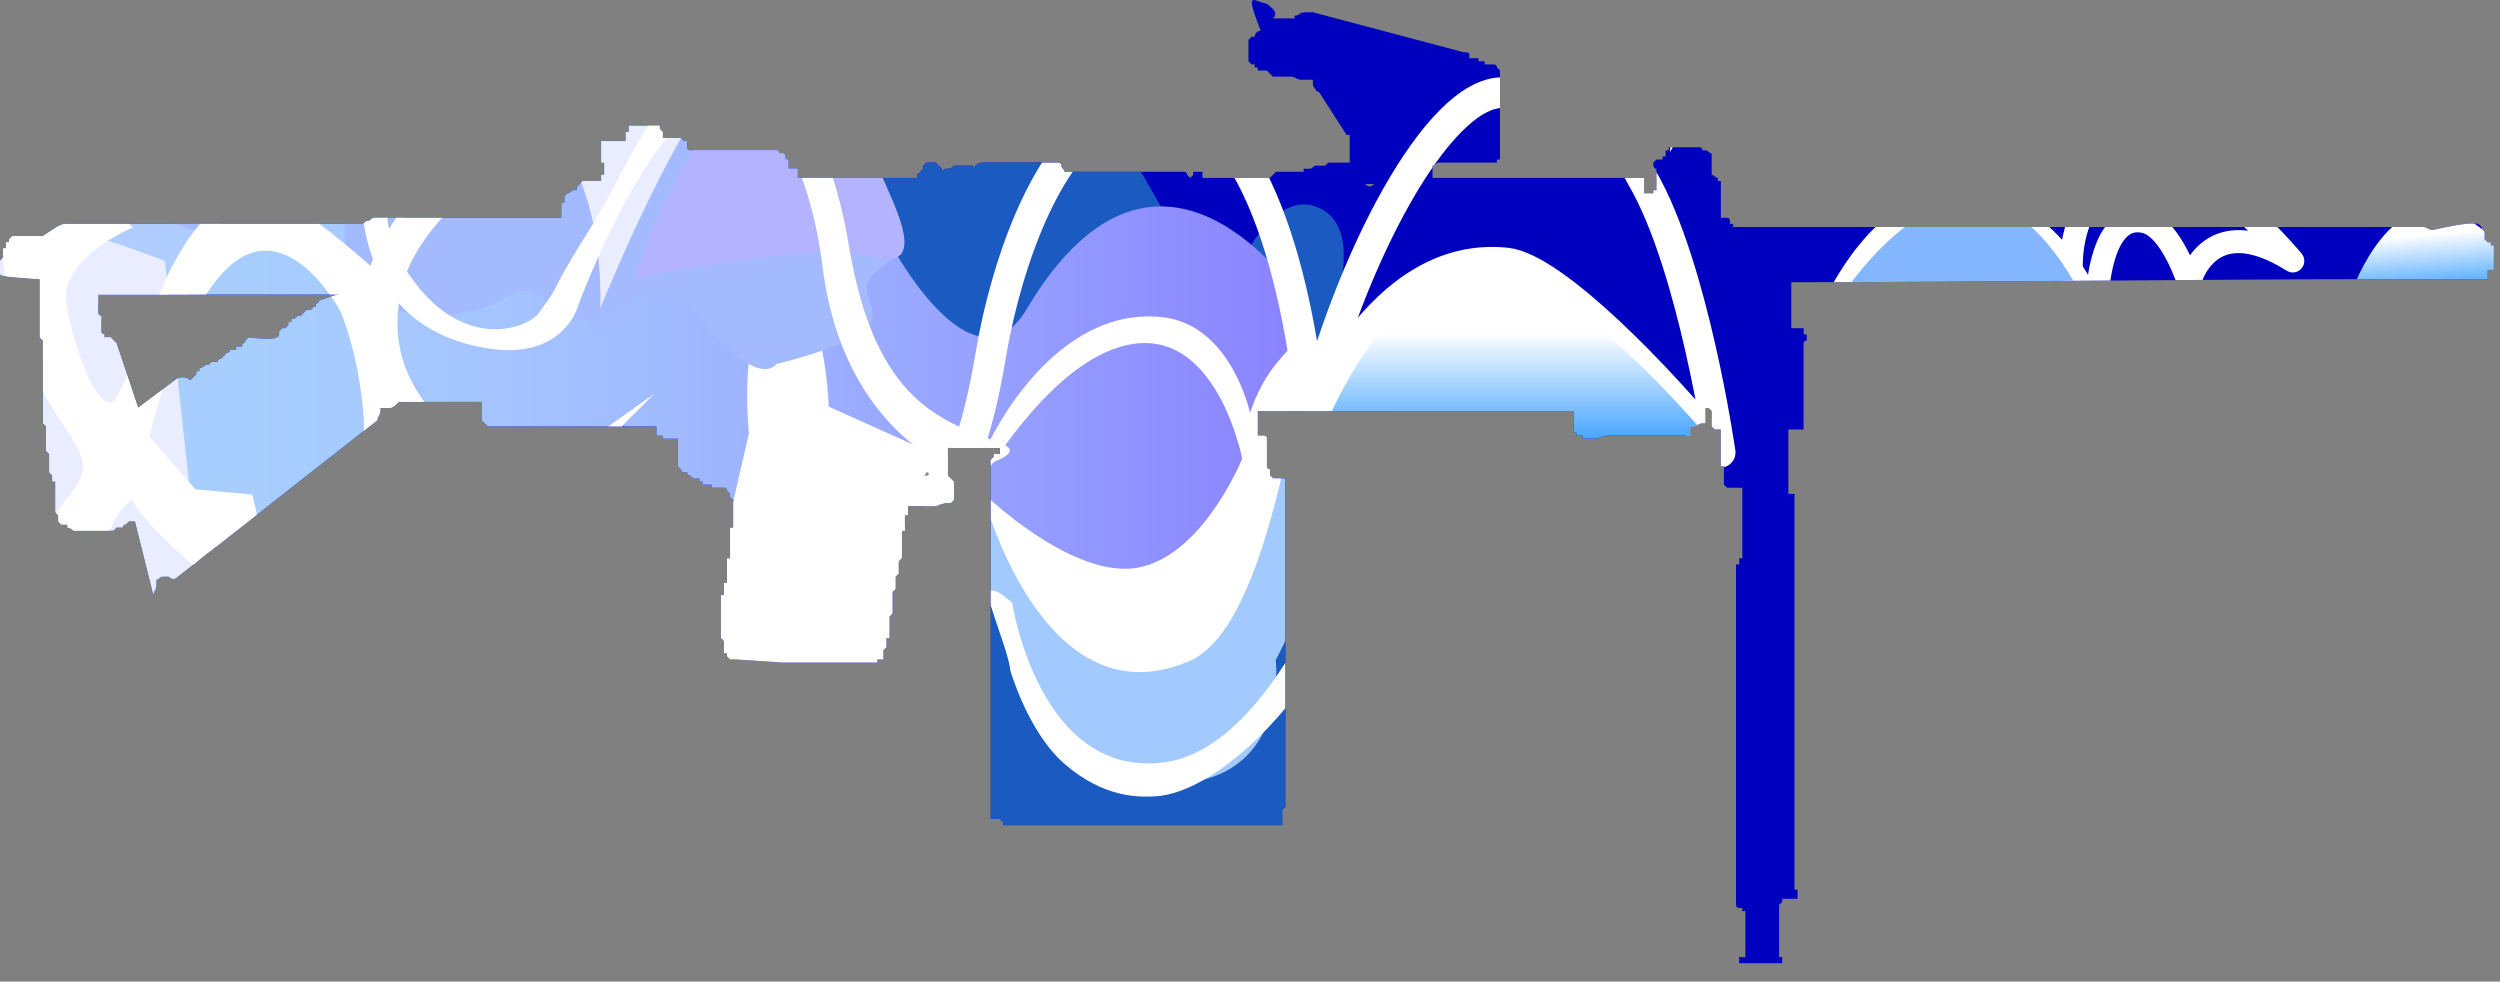 <?xml version="1.0" encoding="utf-8"?>
<!-- Generator: Adobe Illustrator 16.0.0, SVG Export Plug-In . SVG Version: 6.00 Build 0)  -->
<!DOCTYPE svg PUBLIC "-//W3C//DTD SVG 1.0//EN" "http://www.w3.org/TR/2001/REC-SVG-20010904/DTD/svg10.dtd">
<svg version="1.0" id="图层_1" xmlns="http://www.w3.org/2000/svg" xmlns:xlink="http://www.w3.org/1999/xlink" x="0px" y="0px"
	 width="81.5px" height="32px" viewBox="0 0 81.5 32" enable-background="new 0 0 81.5 32" xml:space="preserve">
<rect x="0" y="0" width="81.5" height="32" fill="#808080" stroke="none"/>
<path fill="#0001BF" d="M80.8,7.3L80.9,7.4c0,0.1,0.1,0.1,0.1,0.2s0,0.1,0,0.2l0.1,0.1l0,0H81.2V8h0.1l0,0v0.1v0.1l0,0v0.1v0.1l0,0
	l0,0v0.1v0.1v0.1v0.1h-0.1H81.1l0,0l0,0v0.1V9l0,0l0,0v0.1H81l0,0h-0.1l0,0l0,0c-0.801,0-1.7,0-2.5,0l0,0c-0.103,0-0.103,0-0.103,0
	l0,0h-0.101h-0.1c-6.6,0-13.1,0.1-19.6,0.1h-0.1l0,0v0.1v0.1v0.1v0.1l0,0v0.1v0.1v0.3v0.1l0,0v0.1v0.1v0.1v0.1v0.1h0.1h0.1l0,0H58.7
	h0.1v0.1l0,0v0.1l0,0H58.9l0,0V11v0.1l0,0l0,0c-0.103,0-0.103,0.1-0.103,0.1v0.1v0.1v0.1v0.1v0.1v0.1v0.1V12l0,0v0.1v0.1l0,0v0.1
	l0,0v0.1v0.1v0.1l0,0v0.1v0.1v0.1V13l0,0v0.1v0.1v0.1v0.1l0,0v0.1v0.1l0,0v0.1v0.1v0.1V14l0,0l0,0l0,0c-0.101,0-0.101,0-0.101,0
	c-0.102,0-0.199,0-0.301,0H58.3l0,0l0,0v0.1l0,0v0.1v0.1l0,0v0.1v0.1v0.1v0.1v0.1v0.1l0,0V15l0,0v0.1l0,0v0.1v0.1l0,0v0.1v0.1v0.1
	v0.1v0.1v0.1l0,0V16l0,0v0.1l0,0H58.4l0,0h0.1v0.1l0,0v0.1l0,0l0,0l0,0v0.1v0.1l0,0v0.1l0,0V16.7l0,0v0.1V16.9V19v0.1V19.2v0.1l0,0
	V19.4v0.1l0,0v0.1l0,0V19.7l0,0v0.1V19.9V20v0.1V20.2v0.1V20.4l0,0v0.1v0.1V21v0.1V21.2l0,0v0.1V21.4v0.1v0.1V21.7l0,0v0.1V21.9V22
	v0.1l0,0V22.2v0.1l0,0V22.4v0.1v0.1V22.7v0.1V22.9V23v0.1V23.2l0,0v0.1V23.4l0,0v0.1l0,0v0.1V23.7l0,0v0.1V23.9V24v0.1V24.2l0,0v0.1
	V24.4v0.1l0,0v0.1l0,0V24.7v0.1l0,0V24.9V25v0.1V25.2v0.1V25.4l0,0v0.1l0,0v0.1l0,0V25.7v0.1l0,0V25.9V26l0,0v0.1V26.2l0,0v0.1V26.4
	V27v0.1l0,0V27.2v0.1V27.4v0.1v0.1V27.7v0.1l0,0V27.9V28v0.1V28.2v0.1V28.4l0,0v0.1v0.1V28.7v0.1V28.9l0,0V29h0.1v0.1V29.2v0.1
	c-0.1,0-0.1,0-0.1,0c-0.1,0-0.3,0-0.4,0V29.4L58,29.5l0,0v0.1V29.7l0,0v0.1l0,0V29.9V30v0.1l0,0V30.2v0.1V30.4v0.1l0,0v0.1V30.7v0.1
	l0,0V30.9l0,0V31v0.1l0,0V31.2l0,0h0.1l0,0v0.1V31.4l0,0c-0.1,0-0.1,0-0.1,0c-0.4,0-0.8,0-1.1,0c-0.103,0-0.103,0-0.103,0h-0.101
	V31.3v-0.1h0.101H56.9l0,0V31.1l0,0V31v-0.1V30.8v-0.1V31v-0.1V30.8v-0.1V30.6v-0.1l0,0v-0.1V30.3l0,0v-0.1l0,0V30.1V30l0,0v-0.1
	V29.8l0,0l0,0v-0.1c-0.103,0-0.103,0-0.103,0V29.6l0,0h-0.101c-0.102,0-0.102-0.1-0.102-0.1v-0.1V29.3l0,0v-0.1l0,0V29.1V29v-0.1
	V28.8v-0.1l0,0V28.6v-0.1v-0.1V28v-0.1V27.8l0,0v-0.1V27.6v-0.1v-0.1V27.3v-0.1V27.1l0,0V27v-0.1V26.8v-0.1l0,0V26.6v-0.1l0,0v-0.1
	V26.3l0,0v-0.1V26.1l0,0V26l0,0v-0.1l0,0V25.8v-0.1V25.6v-0.1v-0.1V25.3l0,0v-0.1V25.1l0,0V25l0,0v-0.1V24.8v-0.1l0,0V24.6v-0.1
	v-0.1V24.3v-0.1l0,0V24.1V24l0,0v-0.1l0,0V23.8v-0.1l0,0V23.6v-0.1V23v-0.1V22.8v-0.1V22.6v-0.1v-0.1l0,0V22.3v-0.1l0,0V22.1V22
	v-0.1V21.8l0,0v-0.1V21.6v-0.1v-0.1V21.3l0,0v-0.1V21.1V20.9V20.8v-0.1l0,0V20.6v-0.1v-0.1V20.3v-0.1V20v-0.1l0,0V19.8l0,0v-0.1l0,0
	V19.6v-0.1l0,0v-0.1V19.3v-0.1V19.1V19v-0.1l0,0V18.8l0,0v-0.1l0,0V18.6v-0.1v-0.1l0,0l0,0H56.7l0,0V18.3v-0.1h0.1l0,0V18.1V18v-0.1
	V17.8l0,0v-0.1V17.6v-0.1v-0.1V17.3v-0.1V17.1l0,0V17v-0.1v-0.2V16.6v-0.1l0,0v-0.1v-0.1v-0.1v-0.1V16l0,0v-0.1h-0.1H56.6
	c-0.1,0-0.1,0-0.199,0H56.3l0,0l-0.1-0.1l0,0v-0.1v-0.1l0,0v-0.1v-0.1v-0.1v-0.1l0,0H56.1v-0.1V15l0,0v-0.1v-0.1l0,0v-0.1v-0.1v-0.1
	v-0.1l0,0v-0.1v-0.1v-0.1H56.2H56.1V14C56,14,56,14,55.9,14l0,0L55.8,13.9v-0.1v-0.1v-0.1l0,0v-0.1v-0.1l-0.1-0.1H55.6v0.1v0.1v0.1
	v0.1v0.1l0,0c-0.1,0-0.1,0-0.1,0c-0.1,0-0.2,0.1-0.3,0.1H55.1l0,0V14v0.1l0,0l0,0v0.1l0,0l0,0H54c-0.1,0-0.1,0-0.2,0l0,0h-0.1
	c-0.101,0-0.101,0-0.2,0l0,0c-0.1,0-0.1,0-0.2,0l0,0l0,0h-0.1H53.1c-0.1,0-0.199,0-0.199,0c-0.198,0-0.301,0-0.398,0H52.4
	c-0.102,0-0.301,0.1-0.399,0.1H51.9c-0.102,0-0.102,0-0.102,0l0,0c-0.1,0-0.1,0-0.199,0v-0.1h-0.101h-0.101v-0.1H51.3V14l0,0v-0.1
	v-0.1v-0.1l0,0v-0.1v-0.1v-0.1c-0.1,0-0.1,0-0.2,0H51H41v0.1v0.1v0.1l0,0v0.1v0.1V14l0,0v0.1v0.1h0.1h0.1c0.1,0,0.1,0.1,0.1,0.1v0.1
	l0,0v0.1v0.1v0.1v0.1v0.1V15v0.1v0.1c0,0.1,0.101,0.1,0.101,0.1c0,0.1,0,0.1,0,0.2l0.102,0.1h0.102H41.7l0,0h0.1l0,0H41.9v0.1l0,0
	v0.1v0.1l0,0V16v0.1v0.1v0.1v0.1v0.1l0,0v0.1l0,0V16.7l0,0v0.1V16.9l0,0V17v0.1V17.2v0.1V17.4v0.1l0,0v0.1l0,0V17.7l0,0v0.1V17.9
	l0,0V18v0.1V18.2v0.1l0,0V18.4v0.1v0.1V18.7l0,0v0.1V18.9V19v0.1V19.2v0.1V19.4l0,0v0.1v0.1V20v0.1l0,0V20.2v0.1l0,0V20.4v0.1v0.1
	V20.7l0,0v0.1V21v0.1V21.2l0,0v0.1V21.4l0,0v0.1v0.1V21.7v0.1V21.9V22v0.1V22.2v0.1l0,0V22.4v0.1l0,0v0.1V22.7v0.1V22.9l0,0V23v0.1
	V23.2v0.1l0,0V23.4v0.1v0.1l0,0V23.7l0,0v0.1V23.9l0,0V24v0.1V24.2v0.1V24.4v0.1v0.1V24.7v0.1l0,0V24.9V25l0,0v0.1V25.2l0,0v0.1
	V25.4l0,0v0.1v0.1V25.7v0.1l0,0V25.9V26.1V26.2l0,0v0.1l0,0L41.8,26.4l0,0v0.1v0.1l0,0V26.7l0,0v0.1V26.9h-0.1H41.6
	c-2.8,0-5.6,0-8.3,0h-0.1l0,0h-0.1c-0.1,0-0.1,0-0.1,0h-0.1c-0.1,0-0.1,0-0.2,0V26.8l-0.1-0.1h-0.1c-0.1,0-0.1,0-0.1,0h-0.1V26.6
	v-0.1v-0.1V26.3l0,0v-0.1V26.1V26v-0.1V25.8v-0.1V25.6l0,0v-0.1V26v-0.1V25.8l0,0v-0.1V25.6l0,0v-0.1v-0.1l0,0V25.3v-0.1l0,0V25.1
	V25v-0.1V24.8v-0.1V24.6v-0.1v-0.1V24.3l0,0v-0.1V24.1l0,0V24l0,0v-0.1V23.8v-0.1l0,0V23.6v-0.1v-0.1V23.3l0,0v-0.1V23.1V23v-0.1
	l0,0V22.8v-0.1l0,0V22.6v-0.1v-0.1V22.3v-0.1V22.1V22v-0.1V21.8l0,0v-0.1V21.6l0,0v-0.1v-0.1V21.3v-0.1l0,0V21.1V21v-0.1V20.8l0,0
	v-0.1V20.6l0,0v-0.1v-0.1V20.3v-0.1l0,0V20.1V20v-0.1V19.8v-0.1V19v-0.1l0,0V18.8v-0.1V18.6v-0.1l0,0v-0.1V18.3v-0.1V18.1l0,0V18
	v-0.1l0,0V17.8l0,0v-0.1l0,0V17.6v-0.1v-0.1V17.3v-0.1V17.1l0,0V17v-0.1l0,0V16.8l0,0v-0.1l0,0V16.6l0,0l0,0v-0.1v-0.1v-0.1v-0.1
	v-0.1V16v-0.1l0,0v-0.1v-0.1v-0.1v-0.1l0,0v-0.1v-0.1l0,0l0,0v-0.1v-0.1V15l0.1-0.1v-0.1h0.1h0.1l0,0v-0.1v-0.1l0,0h0.1
	c-0.6,0-1.1,0-1.7,0h-0.1l0,0c0,0.1,0,0.1,0,0.2v0.1V15v0.1v0.1c0,0.1,0,0.1,0,0.1v0.1v0.1l0,0l0.1,0.1l0.1,0.1v0.1v0.1l0,0V16v0.1
	v0.1l0,0l0,0v0.1l0,0L31,16.4h-0.1c-0.2,0-0.3,0.1-0.5,0.1h-0.1l0,0c-0.1,0-0.1,0-0.1,0l0,0c-0.2,0-0.4,0-0.6,0l0,0l0,0v0.1l0,0
	V16.7l0,0v0.1h-0.1V16.9V17l0,0v0.1V17.2v0.1h-0.1l0,0V17.4v0.1l0,0v0.1l0,0V17.7l0,0v0.1V17.9l0,0V18l0,0v0.1V18.2l-0.1,0.1l0,0
	V18.4v0.1l0,0l0,0v0.1l0,0V18.7l0,0l0,0l-0.1,0.1V18.9V19v0.1V19.2l0,0l-0.1,0.1V19.4V20L29,20.1l0,0V20.2v0.1l0,0V20.4v0.1v0.1
	V20.7l0,0v0.1h-0.1V21v0.1L28.8,21.2l0,0v0.1V21.4l0,0v0.1h-0.1h-0.1l0,0v0.1h-0.1l0,0c-0.1,0-0.1,0-0.2,0l0,0h-0.1l0,0h-0.1
	c-0.6,0-1.2,0-1.8,0c-0.1,0-0.1,0-0.2,0l0,0c-0.1,0-0.2,0-0.2,0h-0.1l0,0h-0.1c-0.1,0-0.1,0-0.2,0L24,21.5c-0.1,0-0.1,0-0.1,0h-0.1
	l-0.1-0.1V21.3h-0.1v-0.1V21.1V21v-0.1L23.5,20.8l0,0v-0.1l0,0V20.6v-0.1l0,0v-0.1V20.3v-0.1l0,0V20.1l0,0V20v-0.1V19.8v-0.1l0,0
	V19.6v-0.1l0,0v-0.1l0,0h0.1l0,0V19.3v-0.1l0,0V19.1V19l0,0h0.1v-0.1l0,0V18.8l0,0l0,0v-0.1V18.6l0,0l0,0v-0.1v-0.1l0,0V18.3v-0.1
	h0.1V18.1V18l0,0v-0.1V17.8l0,0v-0.1V17.6v-0.1v-0.1l0,0V17.3v-0.1h0.1V17.1V17l0,0v-0.1V16.8l0,0v-0.1l0,0l0,0V16.6l0,0l0,0l0,0
	v-0.1v-0.1l0,0v-0.1l-0.1-0.1l0,0l0,0v-0.1L23.7,16l0,0c0,0,0-0.1-0.1-0.1h-0.1h-0.1l0,0c-0.1,0-0.1,0-0.2,0v-0.1
	c-0.1,0-0.1,0-0.2,0h-0.1v-0.1h-0.1v-0.1c-0.1,0-0.1,0-0.2,0l-0.1-0.1c-0.1,0-0.1-0.1-0.1-0.1h-0.1l0,0c-0.1,0-0.1-0.1-0.1-0.1l0,0
	l0,0l-0.1-0.1v-0.1l0,0l0,0V15v-0.1l0,0v-0.1v-0.1l0,0v-0.1l0,0l0,0v-0.1v-0.1v-0.1H22h-0.1h-0.1c-0.1,0-0.1,0-0.1,0h-0.1v-0.1
	c-0.1,0-0.1,0-0.1,0h-0.1v-0.1V14v-0.1c-1.7,0-3.4,0-5.2,0h-0.1l0,0c-0.1,0-0.1,0-0.2,0l0,0l-0.1-0.1l0,0l0,0l-0.1-0.1l0,0v-0.1l0,0
	v-0.1v-0.1l0,0v-0.1v-0.1l0,0v-0.1c-0.8,0-1.5,0-2.2,0c-0.1,0-0.2,0-0.3,0c-0.1,0-0.2,0-0.2,0l-0.1,0.1c0,0-0.1,0.1-0.2,0.1h-0.2
	h-0.1v0.1c0,0.1-0.1,0.2-0.1,0.3l-6.5,5.1c-0.1,0.101-0.2,0.101-0.3,0H5.4c-0.1,0-0.1,0-0.1,0c-0.1,0-0.1,0.101-0.2,0.101
	c0,0.102,0,0.102,0,0.199C5.1,19.2,5,19.3,5,19.4L4.4,17c-0.1,0-0.1,0-0.2,0l0,0l0,0l-0.1,0.1l0,0l0,0C4,17.1,4,17.2,4,17.2l0,0l0,0
	H3.9H3.8l-0.1,0.1l0,0H3.6H2.9c-0.1,0-0.1,0-0.2,0l0,0H2.6c-0.1,0-0.1,0-0.2,0c0,0-0.1-0.1-0.2-0.1V17.1c-0.1,0-0.1,0-0.1,0l0,0H2
	L1.9,17l0,0v-0.1V16.8l0,0l-0.1-0.1V16.6v-0.1v-0.1l0,0v-0.1v-0.1l0,0v-0.1V16l0,0v-0.1v-0.1l0,0v-0.1H1.7l0,0v-0.1l0,0v-0.1l0,0
	l-0.1-0.1v-0.1v-0.1v-0.1l0,0V15v-0.1l0,0v-0.1l0,0l-0.1-0.1v-0.1v-0.1l0,0v-0.1v-0.1v-0.1v-0.1l0,0V14v-0.1l-0.1-0.1l0,0v-0.1l0,0
	v-0.1v-0.1l0,0v-0.1v-0.1l0,0l0,0v-0.1v-0.1V13v-0.1l0,0l0,0v-0.1l0,0v-0.1v-0.1l0,0v-0.1v-0.1l0,0v-0.1v-0.1l0,0v-0.1V12v-0.1v-0.1
	v-0.1l0,0v-0.1l0,0l0,0v-0.1v-0.1v-0.1v-0.1l0,0v-0.1L1.3,11v-1V9.9V9.8V9.7V9.6l0,0V9.5V9.4V9.3V9.2l0,0V9.1C0,9,0,9,0,8.9l0,0V8.8
	V8.7l0,0V8.6V8.5l0,0l0.1-0.1l0,0V8.3l0,0V8.2V8.1h0.1V8V7.9h0.1V7.8l0.1-0.1l0,0l0,0c0.1,0,0.1,0,0.1,0c0.1,0,0.1,0,0.2,0l0,0
	c0,0,0.1,0,0.2,0l0,0l0,0l0,0H1l0,0h0.1c0.1,0,0.1,0,0.1,0h0.1h0.1C2,7.3,2,7.3,2.2,7.3h9.4c0.1,0,0.2,0,0.2,0
	c0.1,0,0.1-0.1,0.2-0.1s0.1-0.1,0.2-0.1h0.1c0.1,0,0.1,0,0.2,0s0.1,0,0.2,0c1.8,0,3.7,0,5.6,0l0,0V7V6.8V6.7V6.6h0.1l0,0V6.5V6.4
	l0,0l0.1-0.1l0,0c0.1,0,0.1-0.1,0.2-0.1h0.1V6.1L19,5.9h0.1c0.1,0,0.2,0,0.3,0h0.1l0,0h0.1l0,0V5.8V5.7h0.1V5.6V5.5l0,0V5.4V5.3l0,0
	h-0.1l0,0V5.2l0,0V5.1V5l0,0V4.9V4.8V4.7V4.6l0,0h0.1h0.1l0,0l0,0h0.1l0,0H20h0.1h0.1h0.1h0.1V4.5l0,0V4.4V4.3h0.1V4.2V4.1h0.1
	c0.1,0,0.1,0,0.1,0l0,0c0.2,0,0.4,0,0.6,0h0.1h0.1v0.1l0.1,0.1l0,0v0.1v0.1h0.1c0.1,0,0.2,0,0.3,0s0.1,0,0.2,0l0.1,0.1h0.1l0,0v0.1
	v0.1l0,0c0,0,0,0.1,0.1,0.1s0.1,0,0.1,0l0,0c0.1,0,0.1,0,0.1,0c0.5,0,1,0,1.5,0c0.2,0,0.5,0,0.8,0h0.1h0.1l0,0h0.1
	c0.1,0,0.1,0.1,0.1,0.1l0,0h0.1l0,0c0.1,0,0.1,0.1,0.1,0.1v0.1h0.1v0.1v0.1v0.1h0.1h0.1H26v0.1V5v0.1v0.1v0.1v0.1l0,0l0,0v0.1v0.1
	l0,0l0,0l0,0v0.1l0,0v0.1l0,0h0.1c1.2,0,2.3,0,3.5,0l0,0l0,0l0,0h0.1c0,0,0.1,0,0.2,0V5.7L30,5.6l0,0l0.1-0.1V5.4l0.1-0.1l0,0h0.1
	l0,0c0.1,0,0.1,0,0.2,0l0.1,0.1l0.1,0.1v0.1c0.1-0.1,0.1-0.1,0.2-0.1s0.1,0,0.2-0.1c0.1,0,0.2,0,0.3,0l0,0c0.1,0,0.2,0,0.3,0
	l0.1,0.1c0-0.1,0-0.1,0-0.1c0.1-0.1,0.2-0.1,0.3-0.1h2.3c0.1,0,0.2,0,0.2,0.1s0.1,0.1,0.1,0.2c0.2,0,0.3,0,0.4,0s0.1,0,0.2,0h0.1
	c1,0,2,0,3,0c0.1,0,0.1,0,0.1,0c0.1,0,0.1,0,0.1,0c0.1,0,0.1,0.1,0.1,0.1l0.1,0.1l0,0l0,0l0.1-0.1V5.6l0,0H39l0,0h0.1h0.1v0.1v0.1
	l0,0l0,0h0.1c0.1,0,0.1,0,0.2,0h0.1l0,0c0.6,0,1.2,0,1.8,0l0,0l0.1-0.1l0.1-0.1l0,0c0.103,0,0.103,0,0.2,0c0.2,0,0.4,0,0.7,0V5.5
	h0.1H42.7l0,0c0.1,0,0.1-0.1,0.2-0.1c0.1,0,0.199,0,0.3,0l0,0l0,0l0.1-0.1c0.101,0,0.101,0,0.101,0c0.102,0,0.199,0,0.199,0H43.7
	l0,0l0,0l0,0h0.1c0.101,0,0.101,0,0.101,0l0,0H44V4.6V4.5V4.4h-0.1l0,0l0,0L43,3c-0.1,0-0.1-0.1-0.2-0.2c0-0.1,0-0.1,0-0.2l0,0h-0.1
	H42.6h-0.1c-0.1,0-0.1,0-0.1,0c-0.103,0-0.2-0.1-0.301-0.1H42l0,0h-0.1c-0.103,0-0.103,0-0.103,0c-0.101,0-0.101,0-0.198,0h-0.102
	l-0.102-0.1L41.3,2.3h-0.1c-0.1,0-0.1,0-0.1,0c-0.1,0-0.1,0-0.1,0V2.2h-0.1V2.1l0,0l0,0l0,0l0,0h-0.1L40.7,2V1.9V1.8V1.7l0,0V1.6
	V1.5l0,0l0,0V1.4l0,0V1.3l0,0l0,0l0.1-0.1h0.1l0,0C40.9,1.1,41,1,41.1,1c-0.4-1-0.3-1-0.2-1l0.3,0.1c0.1,0,0.2,0.1,0.3,0.2
	c0.1,0.1,0.1,0.2,0,0.3h0.1H41.7h0.1H41.9c0.1,0,0.1,0,0.1,0l0,0h0.1c0.103,0,0.103,0,0.103,0l0,0c0-0.1,0-0.1,0.101-0.1
	c0.102-0.1,0.199-0.1,0.301-0.1c0.101,0,0.101,0,0.199,0l4.899,1.3c0.101,0,0.198,0,0.198,0.1v0.1H48h0.1H48.2V2h0.1H48.4v0.1h0.1
	l0,0l0,0c0.1,0,0.1,0,0.2,0l0,0c0.1,0,0.1,0.1,0.1,0.1l0,0L48.9,2.3v0.1l0,0v0.1v0.1l0,0v0.1l0,0v0.1l0,0v0.1V3v0.1v0.1v0.1v0.1l0,0
	v0.1v0.1l0,0v0.1v0.1v0.1V4l0,0v0.1v0.1v0.1v0.1v0.1l0,0v0.1v0.1v0.1l0,0v0.1V5l0,0v0.1v0.1l0,0H48.8v0.1h-0.1H48.6l0,0l0,0l0,0l0,0
	h-0.1c-0.5,0-1,0-1.5,0l0,0l0,0l0,0l0,0c-0.1,0-0.1,0-0.1,0c-0.103,0-0.103,0.1-0.2,0.1v0.1v0.1v0.1v0.1c2.3,0,4.6,0,6.899,0l0,0
	V5.7V5.6v0.9V6.4V6.3H53.7h0.1H53.9V6.2H54l0,0l0,0V6.1l0,0V6V5.9V5.8V5.7l0,0V5.6V5.5l0,0h-0.1l0,0V5.4l0,0V5.3L54,5.2l0,0h0.1
	H54.2V5.1h0.1V5V4.9l0,0l0,0H54.4V4.8l0,0l0,0h0.1c0.2,0,0.4,0,0.6,0l0,0H55.2l0,0c0.1,0,0.1,0,0.2,0c0.1,0,0.1,0.1,0.1,0.1l0,0l0,0
	c0.1,0,0.1,0,0.1,0l0,0C55.7,4.9,55.7,5,55.8,5l0,0l0,0v0.1v0.1v0.1v0.1v0.1v0.1v0.1l0,0l0,0l0,0l0,0C55.9,5.7,55.9,5.8,56,5.8l0,0
	l0,0v0.1h0.1l0,0l0,0V6v0.1l0,0v0.1v0.1v0.1v0.1l0,0v0.1v0.1v0.1l0,0v0.1v0.2H56.2h0.1C56.4,7.1,56.4,7.2,56.4,7.2v0.1h0.1l0,0v0.1
	l0,0c7.4,0,14.8,0,22.2,0c0.1,0,0.2,0,0.3,0s0.2,0.1,0.3,0.1C80.6,7.2,80.7,7.3,80.8,7.3z M58.3,15L58.3,15L58.3,15L58.3,15z
	 M56.7,5.5L56.7,5.5c0,0.1,0,0.2,0,0.2l0,0v0.1V5.7V5.6V5.5L56.7,5.5L56.7,5.5z M54.7,6.5L54.7,6.5L54.7,6.5L54.7,6.5z M54.5,6.7
	C54.6,6.7,54.6,6.7,54.5,6.7L54.5,6.7L54.5,6.7L54.5,6.7z M47.4,4.4L47.4,4.4v0.1V4.4L47.4,4.4C47.4,4.3,47.4,4.3,47.4,4.4L47.4,4.4
	L47.4,4.4z M44.8,6c-0.1,0-0.2,0-0.3,0C44.6,6.1,44.7,6.1,44.8,6L44.8,6z M56.4,15L56.4,15L56.4,15L56.4,15z M22,11.6L22,11.6
	L22,11.6C22,11.5,22,11.6,22,11.6L22,11.6z M25,14.4C25.1,14.5,25.1,14.5,25,14.4L25,14.4C25.1,14.4,25.1,14.4,25,14.4z M30.2,15.4
	c0,0.1-0.1,0.1-0.1,0.1h0.1C30.3,15.5,30.3,15.4,30.2,15.4L30.2,15.4z M11.1,9.6H3.2v0.1c0,0.1,0,0.1,0,0.1v0.1V10v0.1v0.1
	c0,0.1,0.1,0.1,0.1,0.1c0,0.1,0,0.1,0,0.2l0,0c0,0.1,0,0.1,0,0.1c0,0.1,0,0.1,0,0.2c0,0.1,0.1,0.1,0.1,0.1V11l0,0c0.1,0,0.1,0,0.2,0
	c0.1,0.1,0.1,0.1,0.2,0.2l0.7,2.1l1.2-0.9c0.1-0.1,0.2-0.1,0.3-0.1s0.2,0.1,0.2,0.1l0.1-0.1l0.1-0.1v-0.1l0,0h0.1V12
	c0.1,0,0.2-0.1,0.2-0.1l0,0h0.1l0.1-0.1H7h0.1c0,0,0-0.1,0.1-0.1l0.1-0.1l0.1-0.1c0.1,0,0.1-0.1,0.1-0.1h0.1h0.1v-0.1h0.1h0.1v-0.1
	C8,11.2,8,11.1,8,11.1l0,0L8.1,11C9,11.1,9,11,9,11c0.1,0,0.1-0.1,0.1-0.1l0,0v-0.1l0.1-0.1h0.1l0.1-0.1v-0.1h0.1v-0.1
	c0.1,0,0.1,0,0.1,0l0.1-0.1h0.1l0.1-0.1l0.1-0.1h0.1c0.1,0,0.1-0.1,0.1-0.1h0.1l0,0V9.9c0.1,0,0.1-0.1,0.1-0.1
	C11,9.6,11,9.6,11.1,9.6z"/>
<g>
	<defs>
		<path id="SVGID_1_" d="M80.8,7.3L80.9,7.4c0,0.1,0.1,0.1,0.1,0.2s0,0.1,0,0.2l0.1,0.1l0,0H81.2V8h0.1l0,0v0.1v0.1l0,0v0.1v0.1l0,0
			l0,0v0.1v0.1v0.1v0.1h-0.1H81.1l0,0l0,0v0.1V9l0,0l0,0v0.1H81l0,0h-0.1l0,0l0,0c-0.801,0-1.7,0-2.5,0l0,0
			c-0.103,0-0.103,0-0.103,0l0,0h-0.101h-0.1c-6.6,0-13.1,0.1-19.6,0.1h-0.1l0,0v0.1v0.1v0.1v0.1l0,0v0.1v0.1v0.3v0.1l0,0v0.1v0.1
			v0.1v0.1v0.1h0.1h0.1l0,0H58.7h0.1v0.1l0,0v0.1l0,0H58.9l0,0V11v0.1l0,0l0,0c-0.103,0-0.103,0.1-0.103,0.1v0.1v0.1v0.1v0.1v0.1
			v0.1v0.1V12l0,0v0.1v0.1l0,0v0.1l0,0v0.1v0.1v0.1l0,0v0.1v0.1v0.1V13l0,0v0.1v0.1v0.1v0.1l0,0v0.1v0.1l0,0v0.1v0.1v0.1V14l0,0l0,0
			l0,0c-0.101,0-0.101,0-0.101,0c-0.102,0-0.199,0-0.301,0H58.3l0,0l0,0v0.1l0,0v0.1v0.1l0,0v0.1v0.1v0.1v0.1v0.1v0.1l0,0V15l0,0
			v0.1l0,0v0.1v0.1l0,0v0.1v0.1v0.1v0.1v0.1v0.1l0,0V16l0,0v0.1l0,0H58.4l0,0h0.1v0.1l0,0v0.1l0,0l0,0l0,0v0.1v0.1l0,0v0.1l0,0V16.7
			l0,0v0.1V16.9V19v0.1V19.2v0.1l0,0V19.4v0.1l0,0v0.1l0,0V19.7l0,0v0.1V19.9V20v0.1V20.2v0.1V20.4l0,0v0.1v0.1V21v0.1V21.2l0,0v0.1
			V21.4v0.1v0.1V21.7l0,0v0.1V21.9V22v0.1l0,0V22.2v0.1l0,0V22.4v0.1v0.1V22.7v0.1V22.9V23v0.1V23.2l0,0v0.1V23.4l0,0v0.1l0,0v0.1
			V23.7l0,0v0.1V23.9V24v0.1V24.2l0,0v0.1V24.4v0.1l0,0v0.1l0,0V24.7v0.1l0,0V24.9V25v0.1V25.2v0.1V25.4l0,0v0.1l0,0v0.1l0,0V25.7
			v0.1l0,0V25.9V26l0,0v0.1V26.2l0,0v0.1V26.4V27v0.1l0,0V27.2v0.1V27.4v0.1v0.1V27.7v0.1l0,0V27.9V28v0.1V28.2v0.1V28.4l0,0v0.1
			v0.1V28.7v0.1V28.9l0,0V29h0.1v0.1V29.2v0.1c-0.1,0-0.1,0-0.1,0c-0.1,0-0.3,0-0.4,0V29.4L58,29.5l0,0v0.1V29.7l0,0v0.1l0,0V29.9
			V30v0.1l0,0V30.2v0.1V30.4v0.1l0,0v0.1V30.7v0.1l0,0V30.9l0,0V31v0.1l0,0V31.2l0,0h0.1l0,0v0.1V31.4l0,0c-0.1,0-0.1,0-0.1,0
			c-0.4,0-0.8,0-1.1,0c-0.103,0-0.103,0-0.103,0h-0.101V31.3v-0.1h0.101H56.9l0,0V31.1l0,0V31v-0.1V30.8v-0.1V31v-0.1V30.8v-0.1
			V30.6v-0.1l0,0v-0.1V30.3l0,0v-0.1l0,0V30.1V30l0,0v-0.1V29.8l0,0l0,0v-0.1c-0.103,0-0.103,0-0.103,0V29.6l0,0h-0.101
			c-0.102,0-0.102-0.1-0.102-0.1v-0.1V29.3l0,0v-0.1l0,0V29.1V29v-0.1V28.8v-0.1l0,0V28.6v-0.1v-0.1V28v-0.1V27.8l0,0v-0.1V27.6
			v-0.1v-0.1V27.3v-0.1V27.1l0,0V27v-0.1V26.8v-0.1l0,0V26.6v-0.1l0,0v-0.1V26.3l0,0v-0.1V26.1l0,0V26l0,0v-0.1l0,0V25.8v-0.1V25.6
			v-0.1v-0.1V25.3l0,0v-0.1V25.1l0,0V25l0,0v-0.1V24.8v-0.1l0,0V24.6v-0.1v-0.1V24.3v-0.1l0,0V24.1V24l0,0v-0.1l0,0V23.8v-0.1l0,0
			V23.6v-0.1V23v-0.1V22.8v-0.1V22.6v-0.1v-0.1l0,0V22.3v-0.1l0,0V22.1V22v-0.1V21.8l0,0v-0.1V21.6v-0.1v-0.1V21.3l0,0v-0.1V21.1
			V20.9V20.8v-0.1l0,0V20.6v-0.1v-0.1V20.3v-0.1V20v-0.1l0,0V19.8l0,0v-0.1l0,0V19.6v-0.1l0,0v-0.1V19.3v-0.1V19.1V19v-0.1l0,0V18.8
			l0,0v-0.1l0,0V18.6v-0.1v-0.1l0,0l0,0H56.7l0,0V18.3v-0.1h0.1l0,0V18.1V18v-0.1V17.8l0,0v-0.1V17.6v-0.1v-0.1V17.3v-0.1V17.1l0,0
			V17v-0.1v-0.2V16.6v-0.1l0,0v-0.1v-0.1v-0.1v-0.1V16l0,0v-0.1h-0.1H56.6c-0.1,0-0.1,0-0.199,0H56.3l0,0l-0.1-0.1l0,0v-0.1v-0.1
			l0,0v-0.1v-0.1v-0.1v-0.1l0,0H56.1v-0.1V15l0,0v-0.1v-0.1l0,0v-0.1v-0.1v-0.1v-0.1l0,0v-0.1v-0.1v-0.1H56.2H56.1V14
			C56,14,56,14,55.9,14l0,0L55.8,13.9v-0.1v-0.1v-0.1l0,0v-0.1v-0.1l-0.1-0.1H55.6v0.1v0.1v0.1v0.1v0.1l0,0c-0.1,0-0.1,0-0.1,0
			c-0.1,0-0.2,0.1-0.3,0.1H55.1l0,0V14v0.1l0,0l0,0v0.1l0,0l0,0H54c-0.1,0-0.1,0-0.2,0l0,0h-0.1c-0.101,0-0.101,0-0.2,0l0,0
			c-0.1,0-0.1,0-0.2,0l0,0l0,0h-0.1H53.1c-0.1,0-0.199,0-0.199,0c-0.198,0-0.301,0-0.398,0H52.4c-0.102,0-0.301,0.1-0.399,0.1H51.9
			c-0.102,0-0.102,0-0.102,0l0,0c-0.1,0-0.1,0-0.199,0v-0.1h-0.101h-0.101v-0.1H51.3V14l0,0v-0.1v-0.1v-0.1l0,0v-0.1v-0.1v-0.1
			c-0.1,0-0.1,0-0.2,0H51H41v0.1v0.1v0.1l0,0v0.1v0.1V14l0,0v0.1v0.1h0.1h0.1c0.1,0,0.1,0.1,0.1,0.1v0.1l0,0v0.1v0.1v0.1v0.1v0.1V15
			v0.1v0.1c0,0.1,0.101,0.1,0.101,0.1c0,0.1,0,0.1,0,0.2l0.102,0.1h0.102H41.7l0,0h0.1l0,0H41.9v0.1l0,0v0.1v0.1l0,0V16v0.1v0.1v0.1
			v0.1v0.1l0,0v0.1l0,0V16.7l0,0v0.1V16.9l0,0V17v0.1V17.2v0.1V17.4v0.1l0,0v0.1l0,0V17.7l0,0v0.1V17.9l0,0V18v0.1V18.2v0.1l0,0
			V18.4v0.1v0.1V18.7l0,0v0.1V18.9V19v0.1V19.2v0.1V19.4l0,0v0.1v0.1V20v0.1l0,0V20.2v0.1l0,0V20.4v0.1v0.1V20.7l0,0v0.1V21v0.1
			V21.2l0,0v0.1V21.4l0,0v0.1v0.1V21.7v0.1V21.9V22v0.1V22.2v0.1l0,0V22.4v0.1l0,0v0.1V22.7v0.1V22.9l0,0V23v0.1V23.2v0.1l0,0V23.4
			v0.1v0.1l0,0V23.7l0,0v0.1V23.9l0,0V24v0.1V24.2v0.1V24.4v0.1v0.1V24.7v0.1l0,0V24.9V25l0,0v0.1V25.2l0,0v0.1V25.4l0,0v0.1v0.1
			V25.7v0.1l0,0V25.9V26.1V26.2l0,0v0.1l0,0L41.8,26.4l0,0v0.1v0.1l0,0V26.7l0,0v0.1V26.9h-0.1H41.6c-2.8,0-5.6,0-8.3,0h-0.1l0,0
			h-0.1c-0.1,0-0.1,0-0.1,0h-0.1c-0.1,0-0.1,0-0.2,0V26.8l-0.1-0.1h-0.1c-0.1,0-0.1,0-0.1,0h-0.1V26.6v-0.1v-0.1V26.3l0,0v-0.1V26.1
			V26v-0.1V25.8v-0.1V25.6l0,0v-0.1V26v-0.1V25.8l0,0v-0.1V25.6l0,0v-0.1v-0.1l0,0V25.3v-0.1l0,0V25.1V25v-0.1V24.8v-0.1V24.6v-0.1
			v-0.1V24.3l0,0v-0.1V24.1l0,0V24l0,0v-0.1V23.8v-0.1l0,0V23.6v-0.1v-0.1V23.3l0,0v-0.1V23.1V23v-0.1l0,0V22.8v-0.1l0,0V22.6v-0.1
			v-0.1V22.3v-0.1V22.1V22v-0.1V21.8l0,0v-0.1V21.6l0,0v-0.1v-0.1V21.3v-0.1l0,0V21.1V21v-0.1V20.8l0,0v-0.1V20.6l0,0v-0.1v-0.1
			V20.3v-0.1l0,0V20.1V20v-0.1V19.8v-0.1V19v-0.1l0,0V18.8v-0.1V18.6v-0.1l0,0v-0.1V18.3v-0.1V18.1l0,0V18v-0.1l0,0V17.8l0,0v-0.1
			l0,0V17.6v-0.1v-0.1V17.3v-0.1V17.1l0,0V17v-0.1l0,0V16.8l0,0v-0.1l0,0V16.6l0,0l0,0v-0.1v-0.1v-0.1v-0.1v-0.1V16v-0.1l0,0v-0.1
			v-0.1v-0.1v-0.1l0,0v-0.1v-0.1l0,0l0,0v-0.1v-0.1V15l0.1-0.1v-0.1h0.1h0.1l0,0v-0.1v-0.1l0,0h0.1c-0.6,0-1.1,0-1.7,0h-0.1l0,0
			c0,0.1,0,0.1,0,0.2v0.1V15v0.1v0.1c0,0.1,0,0.1,0,0.1v0.1v0.1l0,0l0.1,0.1l0.1,0.1v0.1v0.1l0,0V16v0.1v0.1l0,0l0,0v0.1l0,0
			L31,16.4h-0.1c-0.2,0-0.3,0.1-0.5,0.1h-0.1l0,0c-0.1,0-0.1,0-0.1,0l0,0c-0.2,0-0.4,0-0.6,0l0,0l0,0v0.1l0,0V16.7l0,0v0.1h-0.1
			V16.9V17l0,0v0.1V17.2v0.1h-0.1l0,0V17.4v0.1l0,0v0.1l0,0V17.7l0,0v0.1V17.9l0,0V18l0,0v0.1V18.2l-0.1,0.1l0,0V18.4v0.1l0,0l0,0
			v0.1l0,0V18.7l0,0l0,0l-0.1,0.1V18.9V19v0.1V19.2l0,0l-0.1,0.1V19.4V20L29,20.1l0,0V20.2v0.1l0,0V20.4v0.1v0.1V20.7l0,0v0.1h-0.1
			V21v0.1L28.8,21.2l0,0v0.1V21.4l0,0v0.1h-0.1h-0.1l0,0v0.1h-0.1l0,0c-0.1,0-0.1,0-0.2,0l0,0h-0.1l0,0h-0.1c-0.6,0-1.2,0-1.8,0
			c-0.1,0-0.1,0-0.2,0l0,0c-0.1,0-0.2,0-0.2,0h-0.1l0,0h-0.1c-0.1,0-0.1,0-0.2,0L24,21.5c-0.1,0-0.1,0-0.1,0h-0.1l-0.1-0.1V21.3
			h-0.1v-0.1V21.1V21v-0.1L23.5,20.8l0,0v-0.1l0,0V20.6v-0.1l0,0v-0.1V20.3v-0.1l0,0V20.1l0,0V20v-0.1V19.8v-0.1l0,0V19.6v-0.1l0,0
			v-0.1l0,0h0.1l0,0V19.3v-0.1l0,0V19.1V19l0,0h0.1v-0.1l0,0V18.8l0,0l0,0v-0.1V18.6l0,0l0,0v-0.1v-0.1l0,0V18.3v-0.1h0.1V18.1V18
			l0,0v-0.1V17.8l0,0v-0.1V17.6v-0.1v-0.1l0,0V17.3v-0.1h0.1V17.1V17l0,0v-0.1V16.8l0,0v-0.1l0,0l0,0V16.6l0,0l0,0l0,0v-0.1v-0.1
			l0,0v-0.1l-0.1-0.1l0,0l0,0v-0.1L23.7,16l0,0c0,0,0-0.1-0.1-0.1h-0.1h-0.1l0,0c-0.1,0-0.1,0-0.2,0v-0.1c-0.1,0-0.1,0-0.2,0h-0.1
			v-0.1h-0.1v-0.1c-0.1,0-0.1,0-0.2,0l-0.1-0.1c-0.1,0-0.1-0.1-0.1-0.1h-0.1l0,0c-0.1,0-0.1-0.1-0.1-0.1l0,0l0,0l-0.1-0.1v-0.1l0,0
			l0,0V15v-0.1l0,0v-0.1v-0.1l0,0v-0.1l0,0l0,0v-0.1v-0.1v-0.1H22h-0.1h-0.1c-0.1,0-0.1,0-0.1,0h-0.1v-0.1c-0.1,0-0.1,0-0.1,0h-0.1
			v-0.1V14v-0.1c-1.7,0-3.4,0-5.2,0h-0.1l0,0c-0.1,0-0.1,0-0.2,0l0,0l-0.1-0.1l0,0l0,0l-0.1-0.1l0,0v-0.1l0,0v-0.1v-0.1l0,0v-0.1
			v-0.1l0,0v-0.1c-0.8,0-1.5,0-2.2,0c-0.1,0-0.2,0-0.3,0c-0.1,0-0.2,0-0.2,0l-0.1,0.1c0,0-0.1,0.1-0.2,0.1h-0.2h-0.1v0.1
			c0,0.1-0.1,0.2-0.1,0.3l-6.5,5.1c-0.1,0.101-0.2,0.101-0.3,0H5.4c-0.1,0-0.1,0-0.1,0c-0.1,0-0.1,0.101-0.2,0.101
			c0,0.102,0,0.102,0,0.199C5.1,19.2,5,19.3,5,19.4L4.4,17c-0.1,0-0.1,0-0.2,0l0,0l0,0l-0.1,0.1l0,0l0,0C4,17.1,4,17.2,4,17.2l0,0
			l0,0H3.9H3.8l-0.1,0.1l0,0H3.6H2.9c-0.1,0-0.1,0-0.2,0l0,0H2.6c-0.1,0-0.1,0-0.2,0c0,0-0.1-0.1-0.2-0.1V17.1c-0.1,0-0.1,0-0.1,0
			l0,0H2L1.9,17l0,0v-0.1V16.8l0,0l-0.1-0.1V16.6v-0.1v-0.1l0,0v-0.1v-0.1l0,0v-0.1V16l0,0v-0.1v-0.1l0,0v-0.1H1.7l0,0v-0.1l0,0
			v-0.1l0,0l-0.1-0.1v-0.1v-0.1v-0.1l0,0V15v-0.1l0,0v-0.1l0,0l-0.1-0.1v-0.1v-0.1l0,0v-0.1v-0.1v-0.1v-0.1l0,0V14v-0.1l-0.1-0.1
			l0,0v-0.1l0,0v-0.1v-0.1l0,0v-0.1v-0.1l0,0l0,0v-0.1v-0.1V13v-0.1l0,0l0,0v-0.1l0,0v-0.1v-0.1l0,0v-0.1v-0.1l0,0v-0.1v-0.1l0,0
			v-0.1V12v-0.1v-0.1v-0.1l0,0v-0.1l0,0l0,0v-0.1v-0.1v-0.1v-0.1l0,0v-0.1L1.3,11v-1V9.9V9.8V9.7V9.6l0,0V9.5V9.4V9.3V9.2l0,0V9.1
			C0,9,0,9,0,8.9l0,0V8.8V8.7l0,0V8.6V8.5l0,0l0.1-0.1l0,0V8.3l0,0V8.2V8.1h0.1V8V7.9h0.1V7.8l0.1-0.1l0,0l0,0c0.1,0,0.1,0,0.1,0
			c0.1,0,0.1,0,0.2,0l0,0c0,0,0.1,0,0.2,0l0,0l0,0l0,0H1l0,0h0.1c0.1,0,0.1,0,0.1,0h0.1h0.1C2,7.3,2,7.3,2.2,7.3h9.4
			c0.1,0,0.2,0,0.2,0c0.1,0,0.1-0.1,0.2-0.1s0.1-0.1,0.2-0.1h0.1c0.1,0,0.1,0,0.2,0s0.1,0,0.2,0c1.8,0,3.7,0,5.6,0l0,0V7V6.8V6.7
			V6.6h0.1l0,0V6.5V6.4l0,0l0.1-0.1l0,0c0.1,0,0.1-0.1,0.2-0.1h0.1V6.1L19,5.9h0.1c0.1,0,0.2,0,0.3,0h0.1l0,0h0.1l0,0V5.8V5.7h0.1
			V5.6V5.5l0,0V5.4V5.3l0,0h-0.1l0,0V5.2l0,0V5.1V5l0,0V4.9V4.8V4.7V4.6l0,0h0.1h0.1l0,0l0,0h0.1l0,0H20h0.1h0.1h0.1h0.1V4.5l0,0
			V4.4V4.3h0.1V4.2V4.1h0.1c0.1,0,0.1,0,0.1,0l0,0c0.2,0,0.4,0,0.6,0h0.1h0.1v0.1l0.1,0.1l0,0v0.1v0.1h0.1c0.1,0,0.2,0,0.3,0
			s0.1,0,0.2,0l0.1,0.1h0.1l0,0v0.1v0.1l0,0c0,0,0,0.1,0.1,0.1s0.1,0,0.1,0l0,0c0.1,0,0.1,0,0.1,0c0.5,0,1,0,1.5,0
			c0.2,0,0.5,0,0.8,0h0.1h0.1l0,0h0.1c0.1,0,0.1,0.1,0.1,0.1l0,0h0.1l0,0c0.1,0,0.1,0.1,0.1,0.1v0.1h0.1v0.1v0.1v0.1h0.1h0.1H26v0.1
			V5v0.1v0.1v0.1v0.1l0,0l0,0v0.1v0.1l0,0l0,0l0,0v0.1l0,0v0.1l0,0h0.1c1.2,0,2.3,0,3.5,0l0,0l0,0l0,0h0.1c0,0,0.1,0,0.2,0V5.7
			L30,5.6l0,0l0.1-0.1V5.4l0.1-0.1l0,0h0.1l0,0c0.1,0,0.1,0,0.2,0l0.1,0.1l0.1,0.1v0.1c0.1-0.1,0.1-0.1,0.2-0.1s0.1,0,0.2-0.1
			c0.1,0,0.2,0,0.3,0l0,0c0.1,0,0.2,0,0.3,0l0.1,0.1c0-0.1,0-0.1,0-0.1c0.1-0.1,0.2-0.1,0.3-0.1h2.3c0.1,0,0.2,0,0.2,0.1
			s0.1,0.1,0.1,0.2c0.2,0,0.3,0,0.4,0s0.1,0,0.2,0h0.1c1,0,2,0,3,0c0.1,0,0.1,0,0.1,0c0.1,0,0.1,0,0.1,0c0.1,0,0.1,0.1,0.1,0.1
			l0.1,0.1l0,0l0,0l0.1-0.1V5.6l0,0H39l0,0h0.1h0.1v0.1v0.1l0,0l0,0h0.1c0.1,0,0.1,0,0.2,0h0.1l0,0c0.6,0,1.2,0,1.8,0l0,0l0.1-0.1
			l0.1-0.1l0,0c0.103,0,0.103,0,0.2,0c0.2,0,0.4,0,0.7,0V5.5h0.1H42.7l0,0c0.1,0,0.1-0.1,0.2-0.1c0.1,0,0.199,0,0.3,0l0,0l0,0
			l0.1-0.1c0.101,0,0.101,0,0.101,0c0.102,0,0.199,0,0.199,0H43.7l0,0l0,0l0,0h0.1c0.101,0,0.101,0,0.101,0l0,0H44V4.6V4.5V4.4h-0.1
			l0,0l0,0L43,3c-0.1,0-0.1-0.1-0.2-0.2c0-0.1,0-0.1,0-0.2l0,0h-0.1H42.6h-0.1c-0.1,0-0.1,0-0.1,0c-0.103,0-0.2-0.1-0.301-0.1H42
			l0,0h-0.1c-0.103,0-0.103,0-0.103,0c-0.101,0-0.101,0-0.198,0h-0.102l-0.102-0.1L41.3,2.3h-0.1c-0.1,0-0.1,0-0.1,0
			c-0.1,0-0.1,0-0.1,0V2.2h-0.1V2.1l0,0l0,0l0,0l0,0h-0.1L40.7,2V1.9V1.8V1.7l0,0V1.6V1.5l0,0l0,0V1.4l0,0V1.3l0,0l0,0l0.1-0.1h0.1
			l0,0C40.9,1.1,41,1,41.1,1c-0.4-1-0.3-1-0.2-1l0.3,0.1c0.1,0,0.2,0.1,0.3,0.2c0.1,0.1,0.1,0.2,0,0.3h0.1H41.7h0.1H41.9
			c0.1,0,0.1,0,0.1,0l0,0h0.1c0.103,0,0.103,0,0.103,0l0,0c0-0.1,0-0.1,0.101-0.1c0.102-0.1,0.199-0.1,0.301-0.1
			c0.101,0,0.101,0,0.199,0l4.899,1.3c0.101,0,0.198,0,0.198,0.1v0.1H48h0.1H48.2V2h0.1H48.4v0.1h0.1l0,0l0,0c0.1,0,0.1,0,0.2,0l0,0
			c0.1,0,0.1,0.1,0.1,0.1l0,0L48.9,2.3v0.1l0,0v0.1v0.1l0,0v0.1l0,0v0.1l0,0v0.1V3v0.1v0.1v0.1v0.1l0,0v0.1v0.1l0,0v0.1v0.1v0.1V4
			l0,0v0.1v0.1v0.1v0.1v0.1l0,0v0.1v0.1v0.1l0,0v0.1V5l0,0v0.1v0.1l0,0H48.8v0.1h-0.1H48.6l0,0l0,0l0,0l0,0h-0.1c-0.5,0-1,0-1.5,0
			l0,0l0,0l0,0l0,0c-0.1,0-0.1,0-0.1,0c-0.103,0-0.103,0.1-0.2,0.1v0.1v0.1v0.1v0.1c2.3,0,4.6,0,6.899,0l0,0V5.7V5.6v0.9V6.4V6.3
			H53.7h0.1H53.9V6.2H54l0,0l0,0V6.1l0,0V6V5.9V5.8V5.7l0,0V5.6V5.5l0,0h-0.1l0,0V5.4l0,0V5.3L54,5.2l0,0h0.1H54.2V5.1h0.1V5V4.9
			l0,0l0,0H54.4V4.8l0,0l0,0h0.1c0.2,0,0.4,0,0.6,0l0,0H55.2l0,0c0.1,0,0.1,0,0.2,0c0.1,0,0.1,0.1,0.1,0.1l0,0l0,0
			c0.1,0,0.1,0,0.1,0l0,0C55.7,4.9,55.7,5,55.8,5l0,0l0,0v0.1v0.1v0.1v0.1v0.1v0.1v0.1l0,0l0,0l0,0l0,0C55.9,5.7,55.9,5.8,56,5.8
			l0,0l0,0v0.1h0.1l0,0l0,0V6v0.1l0,0v0.1v0.1v0.1v0.1l0,0v0.1v0.1v0.1l0,0v0.1v0.2H56.2h0.1C56.4,7.1,56.4,7.2,56.4,7.2v0.1h0.1
			l0,0v0.1l0,0c7.4,0,14.8,0,22.2,0c0.1,0,0.2,0,0.3,0s0.2,0.1,0.3,0.1C80.6,7.2,80.7,7.3,80.8,7.3z M58.3,15L58.3,15L58.3,15
			L58.3,15z M56.7,5.5L56.7,5.5c0,0.1,0,0.2,0,0.2l0,0v0.1V5.7V5.6V5.5L56.7,5.5L56.7,5.5z M54.7,6.5L54.7,6.5L54.7,6.5L54.7,6.5z
			 M54.5,6.7C54.6,6.7,54.6,6.7,54.5,6.7L54.5,6.7L54.5,6.7L54.5,6.7z M47.4,4.4L47.4,4.4v0.1V4.4L47.4,4.4
			C47.4,4.3,47.4,4.3,47.4,4.4L47.4,4.4L47.4,4.4z M44.8,6c-0.1,0-0.2,0-0.3,0C44.6,6.1,44.7,6.1,44.8,6L44.8,6z M56.4,15L56.4,15
			L56.4,15L56.4,15z M22,11.6L22,11.6L22,11.6C22,11.5,22,11.6,22,11.6L22,11.6z M25,14.4C25.1,14.5,25.1,14.5,25,14.4L25,14.4
			C25.1,14.4,25.1,14.4,25,14.4z M30.2,15.4c0,0.1-0.1,0.1-0.1,0.1h0.1C30.3,15.5,30.3,15.4,30.2,15.4L30.2,15.4z M11.1,9.6H3.2v0.1
			c0,0.1,0,0.1,0,0.1v0.1V10v0.1v0.1c0,0.1,0.1,0.1,0.1,0.1c0,0.1,0,0.1,0,0.2l0,0c0,0.1,0,0.1,0,0.1c0,0.1,0,0.1,0,0.2
			c0,0.1,0.1,0.1,0.1,0.1V11l0,0c0.1,0,0.1,0,0.2,0c0.1,0.1,0.1,0.1,0.2,0.2l0.7,2.1l1.2-0.9c0.1-0.1,0.2-0.1,0.3-0.1
			s0.2,0.1,0.2,0.1l0.1-0.1l0.1-0.1v-0.1l0,0h0.1V12c0.1,0,0.2-0.1,0.2-0.1l0,0h0.1l0.1-0.1H7h0.1c0,0,0-0.1,0.1-0.1l0.1-0.1
			l0.1-0.1c0.1,0,0.1-0.1,0.1-0.1h0.1h0.1v-0.1h0.1h0.1v-0.1C8,11.2,8,11.1,8,11.1l0,0L8.1,11C9,11.1,9,11,9,11
			c0.1,0,0.1-0.1,0.1-0.1l0,0v-0.1l0.1-0.1h0.1l0.1-0.1v-0.1h0.1v-0.1c0.1,0,0.1,0,0.1,0l0.1-0.1h0.1l0.1-0.1l0.1-0.1h0.1
			c0.1,0,0.1-0.1,0.1-0.1h0.1l0,0V9.9c0.1,0,0.1-0.1,0.1-0.1C11,9.6,11,9.6,11.1,9.6z"/>
	</defs>
	<clipPath id="SVGID_2_">
		<use xlink:href="#SVGID_1_"  overflow="visible"/>
	</clipPath>
	<path clip-path="url(#SVGID_2_)" fill="#1A5AC1" d="M-8.262,6.958L8.714,3.573l6.813,0.651l9.695-4.598l7.589,0.333l2.604,2.548
		l3.158,5.488l1.162,2.21c0,0,1.33-4.043,3.105-3.489c1.771,0.554,0.569,3.59,0.569,3.59l4.938,7.441l2.672,0.314
		c0,0-0.756,1.838-1.977,2.834c-1.217,1-4.285,7.426-4.668,7.48c-0.383,0.057-12.081,0.119-12.25,0.063
		c-0.166-0.053-0.875-6.875-0.875-6.875L32.3,18.8l-1.913-1.034L17.91,13.14c0,0-6.149,4.043-6.703,2.325
		c-0.063-0.188-4.765,4.933-5.097,5.152c-0.333,0.221-5.429,1.107-5.429,1.107l-12.943-3.768L-8.262,6.958z"/>
	
		<path clip-path="url(#SVGID_2_)" fill="none" stroke="#FFFFFF" stroke-width="0.75" stroke-linecap="round" stroke-linejoin="round" stroke-miterlimit="10" d="
		M59.804,9.971c0,0,1.527-3.522,4.199-3.464c2.036,0.045,4.01,2.361,4.326,4.133c0,0-0.129-3.783,1.581-3.416
		c0.886,0.19,1.452,2.03,1.452,2.03s0.572-2.518,3.382-0.747c0,0-2.238-2.746-4.249-3.123c-1.067-0.2-3.086,0.797-2.968,3.543"/>
	
		<linearGradient id="SVGID_3_" gradientUnits="userSpaceOnUse" x1="566.357" y1="821.504" x2="606.589" y2="821.504" gradientTransform="matrix(1 0 0 1 -563.199 -808.92)">
		<stop  offset="0" style="stop-color:#A9D0FF"/>
		<stop  offset="0.199" style="stop-color:#A7CBFF"/>
		<stop  offset="0.441" style="stop-color:#A1BCFF"/>
		<stop  offset="0.706" style="stop-color:#97A3FF"/>
		<stop  offset="0.986" style="stop-color:#8981FF"/>
		<stop  offset="1" style="stop-color:#887FFF"/>
	</linearGradient>
	<path clip-path="url(#SVGID_2_)" fill="url(#SVGID_3_)" d="M4.458,13.56c0,0-0.054,1.955,1.112,3.202
		c1.168,1.246,3.243,1.771,3.243,1.771l2.91-3.617c0,0,2.739-1.729,3.098-1.395c5.73,3.25,5.863-0.75,5.863-0.75
		s-0.744,0.832-0.024,2.326c0.718,1.497,3.771,1.413,5.028,0.834c1.256-0.584,1.796-2.162,4.312-0.916
		c2.515,1.245,4.46,3.735,4.46,3.735s3.446,0.934,3.625,0.188c0.181-0.747,0.836-0.879,2.004-1.629
		c1.167-0.748,2.764-2.939,3.213-3.602c0.447-0.666-0.939-4-0.939-4s-4.5-6.875-8.833,0.269C31.728,13.183,28.93,7.77,28.93,7.77
		s-1.845,4.08-4,3c-2.154-1.081-3.286-1.819-5.171-1.903c-1.886-0.082-4.58-0.498-5.299,0.084c-0.719,0.58-1.208-2.528-2.018-2.955
		c-0.809-0.426-8.984,1.703-9.254,3.031C2.921,10.357,4.458,13.56,4.458,13.56z"/>
	
		<path clip-path="url(#SVGID_2_)" fill="none" stroke="#FFFFFF" stroke-linecap="round" stroke-linejoin="round" stroke-miterlimit="10" d="
		M29.577,17.701c0,0,1.832-0.746,2.71-6.061c0.443-2.692,2.027-8.409,5.496-8.319c3.41,0.088,4.719,6.967,4.983,10.522
		c0,0,2.129-5.72,6.346-5.268c1.521,0.162,4.965,3.697,6.965,6.172c0,0-0.869-6.055-2.525-8.915
		c-0.611-1.059-0.998-2.791-4.563-2.813c-2.152-0.014-5.002,5.517-6.244,10.561"/>
	<path clip-path="url(#SVGID_2_)" fill="#A2CAFF" d="M43.151,15.347c1.002,1.368-1.562,6.168-1.562,6.168s0.425,3.408-2.632,3.963
		c-6.143,1.111-7.105-8.001-7.105-8.001s0.056-1.005,0.447-0.576c0.985,1.081,3.157,4.167,5.011,3.143
		C39.82,18.661,41.748,13.428,43.151,15.347z"/>
	<path clip-path="url(#SVGID_2_)" fill="#AFCDFF" d="M10.333,0.347c0,0-3.482,2.228-5.324,1.195C3.167,0.51-0.909-0.887-0.909-0.887
		S-5.086,5.237-5.186,5.45c-0.101,0.216,3.512,6.892,3.512,6.892l7.25-1.469L10.333,0.347z"/>
	<path clip-path="url(#SVGID_2_)" fill="#E9EDFF" d="M5.375,8.509c0,0-3.729-1.508-6.544-1.707
		c-2.813-0.198-7.977-1.759-7.977-1.759s-1.679,5.745-1.679,6.04c0,0.301,0.625,11.417,0.625,11.417l16.75-3.166L5.375,8.509z"/>
	
		<linearGradient id="SVGID_4_" gradientUnits="userSpaceOnUse" x1="612.575" y1="824.191" x2="612.575" y2="817.843" gradientTransform="matrix(1 0 0 1 -563.199 -808.92)">
		<stop  offset="0" style="stop-color:#158CFF"/>
		<stop  offset="0.699" style="stop-color:#FFFFFF"/>
	</linearGradient>
	<path clip-path="url(#SVGID_2_)" fill="url(#SVGID_4_)" d="M42.676,15.271c0,0,2.035-6.721,6.057-6.332
		c2.982,0.291,7.344,5.809,7.344,5.809L42.676,15.271z"/>
	<path clip-path="url(#SVGID_2_)" fill="#FFFFFF" d="M27.018,13.259c0,0-0.182-4.788-1.843-3.49c-1.126,0.881-0.76,4.362-0.76,4.362
		s-2.132,9.192-2.046,9.334c0.086,0.141,6.934-0.336,6.934-0.336L30.9,15L27.018,13.259z"/>
	<path clip-path="url(#SVGID_2_)" fill="#A4BAFF" d="M6.115,7.464c0.333,0.332,5.448-1.716,5.448-1.716s-0.711,1.798-0.046,3.294
		c0.664,1.495,3.49,1.411,4.653,0.831c1.164-0.582,0.626-0.635,2.953,0.611c0.888,0.476,1.906-2.207,3.733-0.031
		c1.92,2.287,2.454,1.414,2.454,1.414s2.941-0.684,3.107-1.431c0.167-0.749-0.681-1.035,0.399-1.783
		c1.081-0.748,0.192-1.978-0.065-2.718c-1.433-4.099-2.125-5.844-2.125-5.844s4.806,0.61,2.562-0.885
		c-2.243-1.496-3.05-4.406-5.708-0.75c-2.659,3.656-3.975,3.88-3.975,3.88s-1.286,1.708-3.817,1.12
		c-2.21-0.513-3.259-0.563-5.004-0.646S6.447,2.312,5.783,2.894C5.118,3.476,2.875,4.411,2.126,3.984
		C1.378,3.559,4.311,4.71,4.062,6.041S5.783,7.131,6.115,7.464z"/>
	<path clip-path="url(#SVGID_2_)" fill="#E9EDFF" d="M28.67,4.02c0,0-0.354-7.055,6.354-6.588c2.373,0.165-25.53-1.003-25.53-1.003
		s1.067,6.647,1.067,6.998c0,0.178,4.738-1.017,6.99,0.596c2.252,1.612,2.017,6.031,2.017,6.031s2.58-6.446,4.5-8.147
		c0.515-0.456,1.914-0.768,2.579-0.436C27.225,1.757,28.67,4.02,28.67,4.02z"/>
	<path clip-path="url(#SVGID_2_)" fill="#FFFFFF" d="M4.333,7.415c0,0-2.388,0.993-2.173,2.451c0.214,1.457,1.141,3.941,1.64,3.083
		c0.5-0.857,1.365-3.519,1.867-4.368C6.124,7.807,7.249,5.456,9.754,6.86c0.804,0.449,2.319,1.805,2.319,1.805
		S13.856,3.78,18.92,3.78c0,0-4.853,2.466-5.731,5.302c-1.43,4.607,4.212,6.548,4.212,6.548l3.934-2.799l-3.646,3.646l-8.188,2.064
		c0,0,2.521-2.417,2.354-4.917c-0.134-2.015-0.74-3.443-0.74-3.443S9.233,6.599,7.167,8.999c-1.52,1.766-2.297,5.236-2.297,5.236
		l1.498,1.716l1.854,0.17l0.713,2.915c0,0-0.499,1.199-2.426-0.43c-1.925-1.629-2.211-2.313-2.211-2.313s-1.498,0.94-0.642,3.686
		c0.855,2.742-1.461,3.172-1.515,2.912c-0.055-0.256-1.516-4.883,0-6.598c1.515-1.713-0.411-1.713-1.553-5.568
		c-1.141-3.855-0.569-6.771,1.214-5.398C3.586,6.695,4.333,7.415,4.333,7.415z"/>
	<path clip-path="url(#SVGID_2_)" fill="#84B5FF" d="M59.533,10.402c0,0,2.343-4.064,4.913-3.858
		c2.569,0.207,4.078,4.595,4.078,4.595L59.533,10.402z"/>
	<path clip-path="url(#SVGID_2_)" fill="#B3B3FF" d="M20.712,9.075c0,0,5.872-1.231,7.741-0.711
		c1.869,0.521,0.733-1.615,0.202-2.833c-1.048-2.405-0.705-4.081-3.055-3.705C24.125,2.062,21.416,6.298,20.712,9.075z"/>
	<path clip-path="url(#SVGID_2_)" fill="#FFFFFF" d="M14.314,3.145c-2.146,0.604-1.931,4.153-1.333,5.229
		c1.813,3.27,4.206,2.351,4.583,1.833c0.928-1.27,0.113-0.29,1.812-2.979c1.079-1.708,2.429-5.564,4.866-5.206
		c1.615,0.237,2.912,2.852,3.425,5.952c0.87,5.253,3.105,5.751,5.011,6.501c0.983,0.389-1.375,0.906-1.375,0.906
		s-3.801-1.18-4.489-6.696c-0.375-3.007-1.567-5.501-3.073-5.521c-2.375-0.031-4.881,6.764-4.881,6.764s-0.451,1.851-3.004,1.423
		c-5.375-0.895-3.917-7.166-3.917-7.166l2.521-1.417L14.314,3.145z"/>
	<path clip-path="url(#SVGID_2_)" fill="#FFFFFF" d="M32.254,14.394c0.838-1.667,2.848-4.395,5.677-4.05
		c2.211,0.27,2.821,3.118,2.821,3.118s0.227-0.791,0.778-1.512c0.639-0.835,1.597-1.564,1.277-0.651
		c-0.756,2.183-1.524,9.188-4.059,10.264c-4.801,2.034-6.729-5.52-6.729-5.52s3.01,2.955,5.192,2.438
		c2.06-0.486,3.284-3.528,3.284-3.528s-0.971-5.09-4.509-3.441c-2.273,1.058-4.166,4.463-4.166,4.463L32.254,14.394z"/>
	<path clip-path="url(#SVGID_2_)" fill="#FFFFFF" d="M42.535,22.267c-1.461,2.062-3.428,3.603-4.86,3.693
		c-0.54,0.031-1.677,0.06-2.96-1.047c-1.216-1.049-1.79-3.094-1.79-3.094s0.066-0.095-0.574-1.92
		c-0.455-1.302,0.648-0.24,0.648-0.24s0.885,5.813,5.045,5.18c2.669-0.406,4.568-4.495,4.568-4.495L42.535,22.267z"/>
	<path clip-path="url(#SVGID_2_)" fill="#A089F4" d="M24.375,2.687"/>
	
		<linearGradient id="SVGID_5_" gradientUnits="userSpaceOnUse" x1="578.549" y1="856.031" x2="578.549" y2="852.657" gradientTransform="matrix(0.997 -0.078 0.078 0.997 -563.437 -798.404)">
		<stop  offset="0" style="stop-color:#158CFF"/>
		<stop  offset="0.699" style="stop-color:#FFFFFF"/>
	</linearGradient>
	<path clip-path="url(#SVGID_2_)" fill="url(#SVGID_5_)" d="M76.539,9.848c0,0,0.941-3.042,2.797-3.026
		c1.854,0.015,3.689,3.091,3.689,3.091L76.539,9.848z"/>
	<path clip-path="url(#SVGID_2_)" fill="#FFFFFF" d="M54.605,3.208c1.117-2.017,3.266-3.999,4.314-4.05
		c0.494-0.022,2.676-0.164,3.68,0.714c1.115,0.976,1.27,2.466,1.27,2.466s-0.049,0.091,0.727,1.692
		c0.555,1.14-1.311-0.502-1.311-0.502s-0.451-3.919-4.18-2.945c-2.393,0.624-4.668,4.375-4.668,4.375L54.605,3.208z"/>
</g>
</svg>
